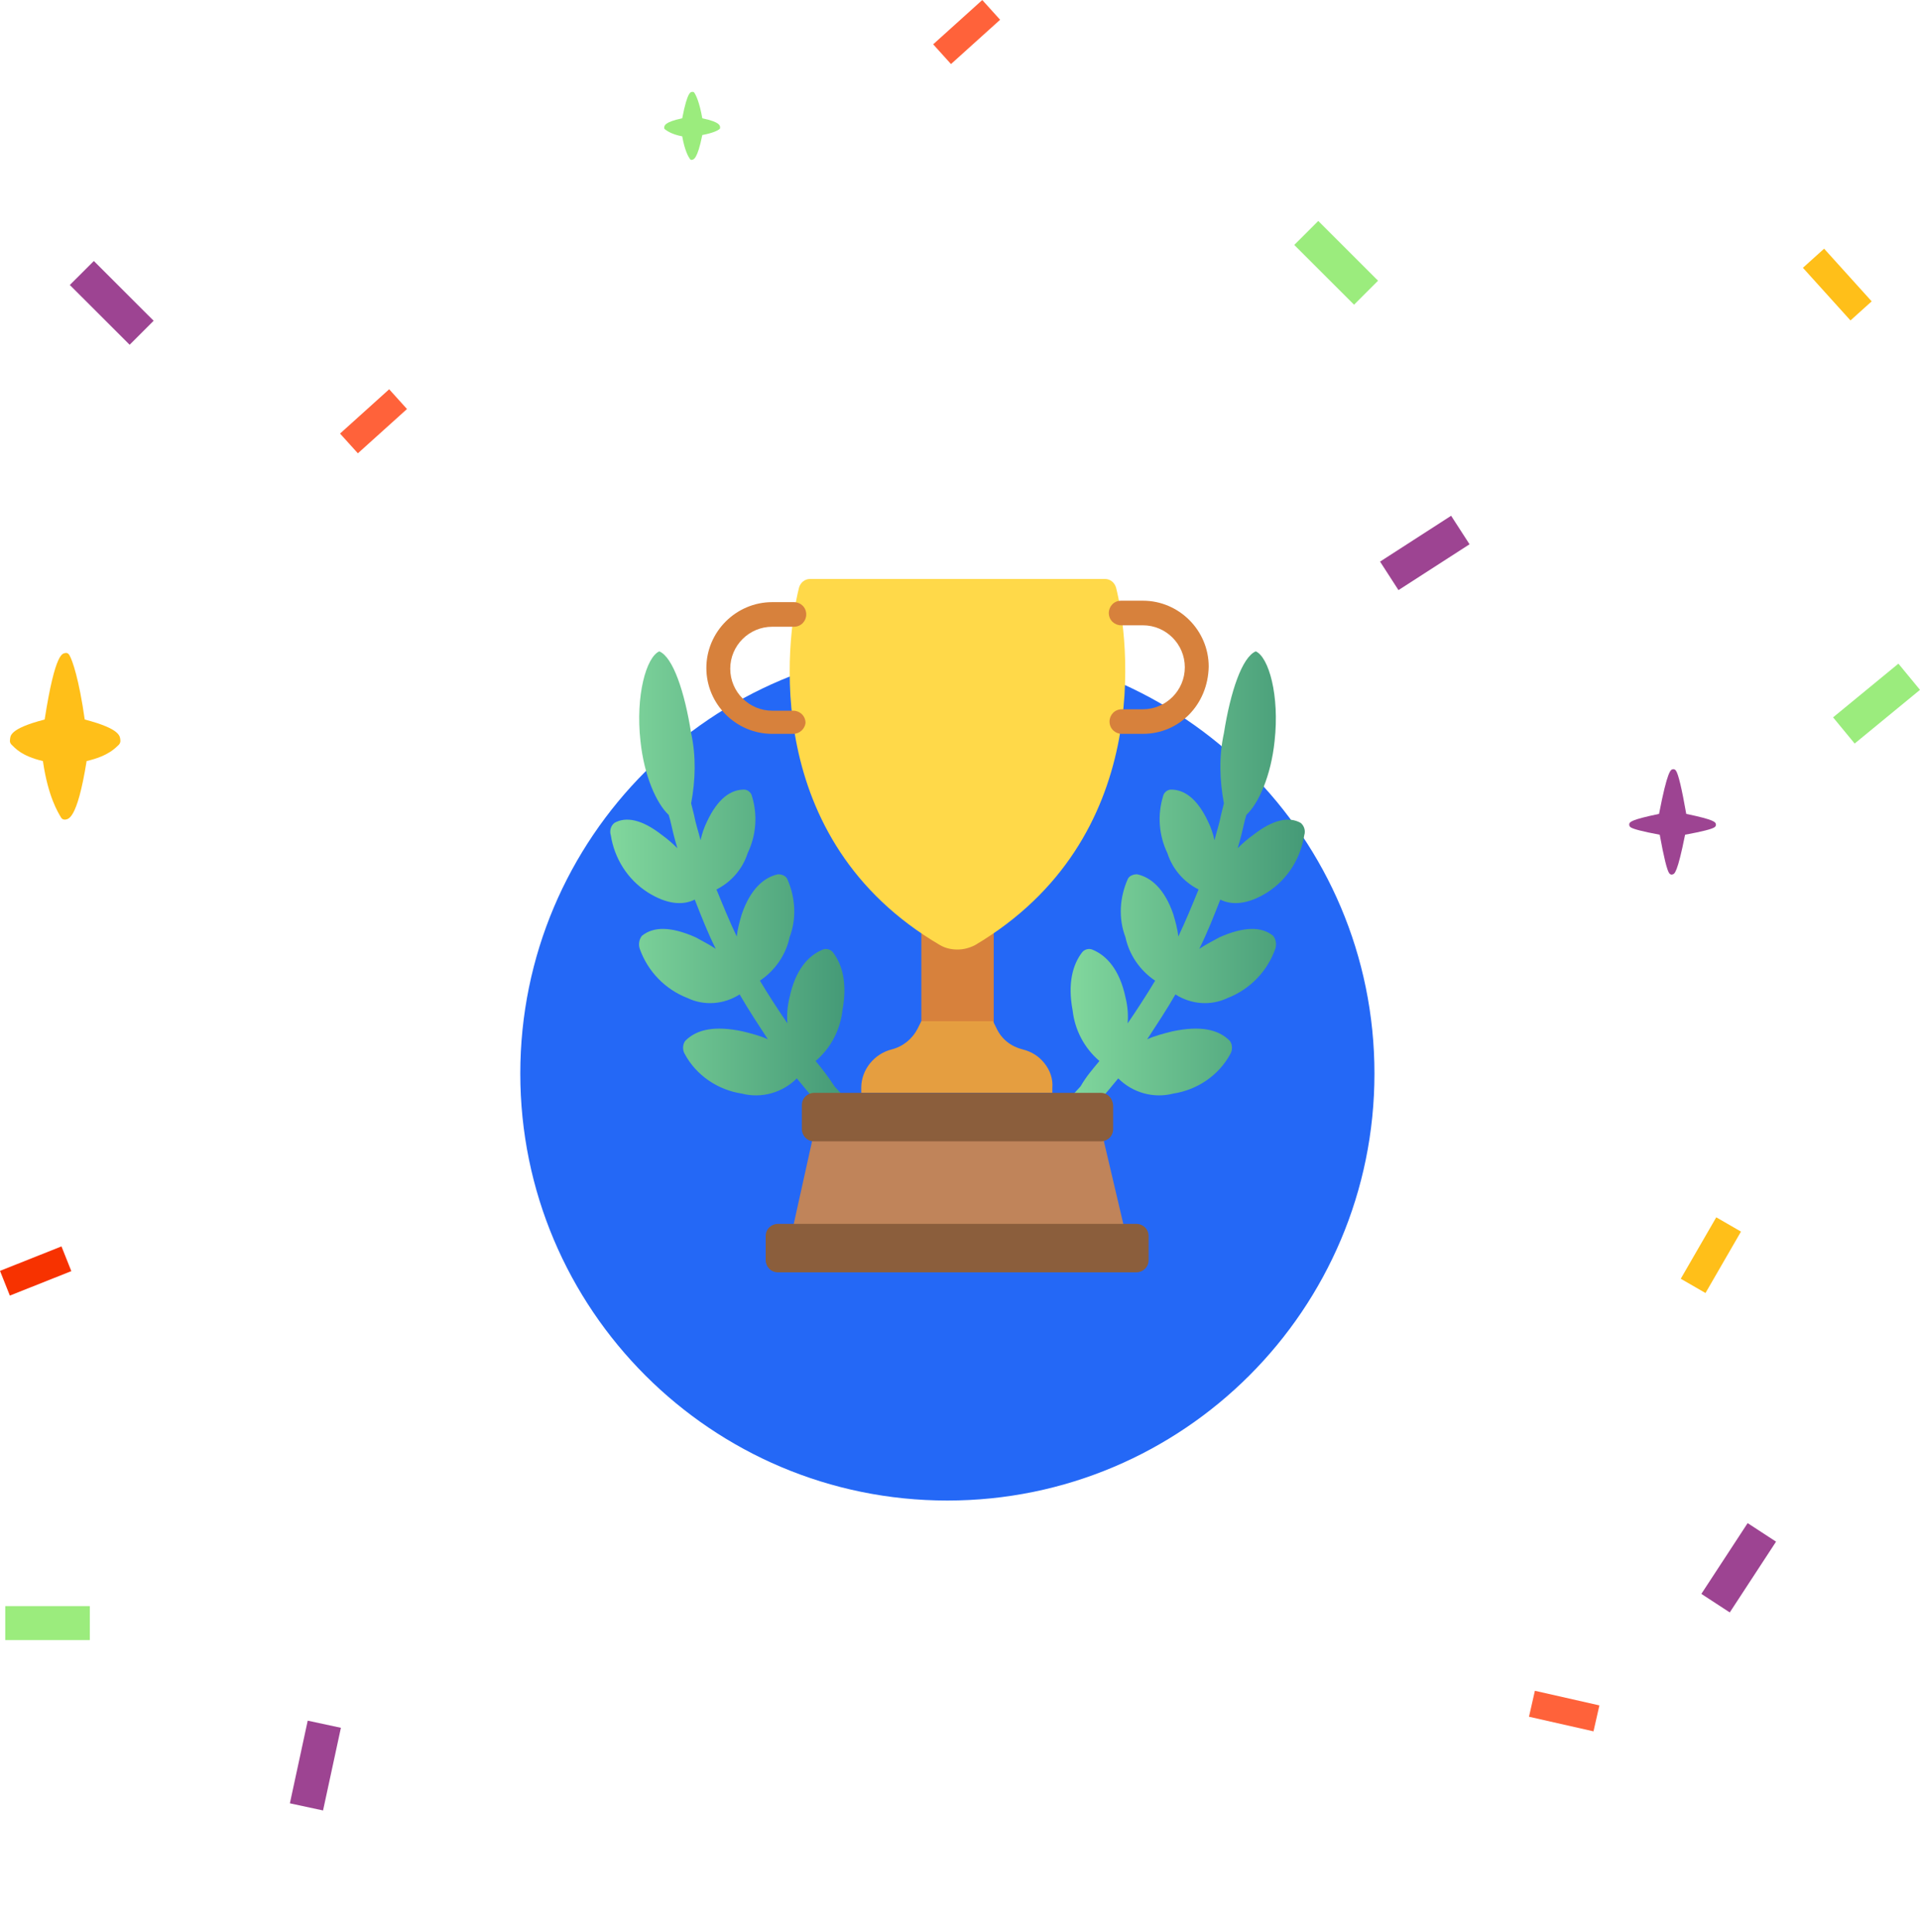 <svg width="152" height="153" viewBox="0 0 152 153" fill="none" xmlns="http://www.w3.org/2000/svg">
	<path d="M5.083 64.891C4.984 64.891 4.892 64.83 4.824 64.716C4.595 64.319 3.809 63.098 3.397 60.259C1.663 59.855 1.166 59.191 0.914 58.962C0.815 58.871 0.761 58.718 0.792 58.573C0.838 58.329 0.618 57.725 3.535 56.97C4.382 51.529 4.976 51.759 5.175 51.706C5.198 51.698 5.221 51.698 5.236 51.698C5.335 51.698 5.427 51.759 5.496 51.874C5.74 52.293 6.258 53.795 6.708 56.97C9.61 57.725 9.482 58.329 9.527 58.581C9.55 58.726 9.505 58.871 9.405 58.97C9.153 59.199 8.614 59.855 6.858 60.259C6.079 65.105 5.35 64.838 5.144 64.899C5.121 64.891 5.098 64.891 5.083 64.891Z" fill="#FFBF19" />
	<path d="M132.349 69.25C132.273 69.25 132.197 69.212 132.143 69.136C131.968 68.884 131.723 67.892 131.395 66.091C130.036 65.84 129.28 65.641 129.081 65.496C129.005 65.435 128.967 65.344 128.982 65.252C129.012 65.1 129.051 64.916 131.341 64.443C132.006 61.002 132.265 60.949 132.418 60.91C132.433 60.91 132.449 60.903 132.472 60.903C132.548 60.903 132.624 60.941 132.678 61.017C132.869 61.284 133.143 62.437 133.495 64.443C135.77 64.916 135.808 65.1 135.839 65.252C135.862 65.344 135.824 65.435 135.74 65.496C135.541 65.641 134.778 65.84 133.403 66.091C132.792 69.151 132.563 69.205 132.403 69.235C132.38 69.243 132.365 69.25 132.349 69.25Z" fill="#9D4492" />
	<path d="M54.753 12.661C54.7 12.661 54.654 12.639 54.623 12.593C54.509 12.432 54.215 11.954 54.009 10.795C53.131 10.627 52.776 10.334 52.646 10.243C52.592 10.204 52.569 10.143 52.585 10.082C52.608 9.983 52.528 9.679 54.009 9.366C54.437 7.145 54.708 7.297 54.807 7.274C54.814 7.274 54.83 7.274 54.837 7.274C54.891 7.274 54.937 7.297 54.967 7.343C55.089 7.519 55.37 8.069 55.599 9.366C57.065 9.671 56.991 9.976 57.006 10.075C57.021 10.136 56.998 10.197 56.945 10.235C56.815 10.326 56.492 10.522 55.599 10.69C55.202 12.666 54.891 12.631 54.784 12.654C54.776 12.654 54.761 12.661 54.753 12.661Z" fill="#9BEC7D" />
	<path d="M102.461 19.394L104.362 17.495L109.097 22.226L107.196 24.126L102.461 19.394Z" fill="#9BEC7D" />
	<path d="M148.174 23.86L146.496 25.373L142.731 21.204L144.409 19.691L148.174 23.86Z" fill="#FFBF19" />
	<path d="M44.979 96.262L46.205 98.16L41.483 101.205L40.257 99.308L44.979 96.262Z" fill="#FFBF19" />
	<path d="M135.87 96.386L137.828 97.516L135.018 102.379L133.06 101.25L135.87 96.386Z" fill="#FFBF19" />
	<path d="M12.164 25.398L10.264 27.297L5.528 22.565L7.429 20.666L12.164 25.398Z" fill="#9D4492" />
	<path d="M114.881 40.838L116.339 43.095L110.712 46.724L109.255 44.467L114.881 40.838Z" fill="#9D4492" />
	<path d="M0.416 129.858L0.417 127.171L7.111 127.169L7.11 129.855L0.416 129.858Z" fill="#9BEC7D" />
	<path d="M24.361 136.239L26.988 136.804L25.575 143.349L22.949 142.784L24.361 136.239Z" fill="#9D4492" />
	<path d="M138.355 120.598L140.604 122.066L136.94 127.67L134.691 126.202L138.355 120.598Z" fill="#9D4492" />
	<path d="M146.827 58.873L145.119 56.799L150.291 52.547L151.999 54.621L146.827 58.873Z" fill="#9BEC7D" />
	<path d="M30.809 30.822L32.221 32.386L28.332 35.892L26.92 34.329L30.809 30.822Z" fill="#FF623A" />
	<path d="M4.867 98.689L5.647 100.646L0.78 102.582L0 100.625L4.867 98.689Z" fill="#F73200" />
	<path d="M77.764 0.002L79.176 1.565L75.287 5.072L73.876 3.509L77.764 0.002Z" fill="#FF623A" />
	<path d="M121.045 135.928L121.512 133.874L126.619 135.031L126.152 137.085L121.045 135.928Z" fill="#FF623A" />
	<g filter="url(#filter0_d)">
		<path d="M75 111C97.091 111 115 93.091 115 71C115 48.909 97.091 31 75 31C52.909 31 35 48.909 35 71C35 93.091 52.909 111 75 111Z" fill="white" />
		<path d="M75 104.811C93.674 104.811 108.811 89.673 108.811 71C108.811 52.327 93.674 37.189 75 37.189C56.327 37.189 41.19 52.327 41.19 71C41.19 89.673 56.327 104.811 75 104.811Z" fill="#2468F6" />
	</g>
	<path d="M77.581 73.235H74.028H72.939V81.373H74.028H77.581H78.67V73.235H77.581Z" fill="#D7813C" />
	<path d="M88.355 46.53C88.241 46.129 87.897 45.843 87.496 45.843H64.115C63.714 45.843 63.37 46.129 63.255 46.53C62.224 50.656 60.16 66.473 74.43 74.84C74.831 75.069 75.289 75.183 75.805 75.183C76.264 75.183 76.722 75.069 77.181 74.84C91.393 66.416 89.387 50.599 88.355 46.53Z" fill="#FFD949" />
	<path d="M87.15 89.338H84.743H66.921H64.514L62.623 97.877H65.488H86.291H89.156L87.15 89.338Z" fill="#C0845A" />
	<path d="M89.958 96.903H61.591C61.076 96.903 60.617 97.304 60.617 97.877V99.768C60.617 100.284 61.018 100.742 61.591 100.742H89.958C90.474 100.742 90.932 100.341 90.932 99.768V97.877C90.932 97.304 90.474 96.903 89.958 96.903Z" fill="#8B5E3C" />
	<path d="M82.68 84.181C82.222 83.608 81.649 83.264 80.961 83.092C80.044 82.863 79.299 82.29 78.898 81.43L78.612 80.857H72.938L72.652 81.43C72.25 82.232 71.505 82.863 70.589 83.092C69.213 83.436 68.182 84.697 68.182 86.129V86.53H83.311V86.129C83.368 85.442 83.139 84.754 82.68 84.181Z" fill="#E59E40" />
	<path d="M62.797 58.106H61.135C58.27 58.106 55.92 55.757 55.92 52.891C55.92 50.026 58.27 47.676 61.135 47.676H62.854C63.37 47.676 63.828 48.077 63.828 48.651C63.828 49.166 63.427 49.625 62.854 49.625H61.135C59.301 49.625 57.811 51.115 57.811 52.949C57.811 54.782 59.301 56.272 61.135 56.272H62.797C63.312 56.272 63.771 56.673 63.771 57.246C63.714 57.705 63.312 58.106 62.797 58.106Z" fill="#D7813C" />
	<path d="M90.475 58.106H88.813C88.297 58.106 87.838 57.705 87.838 57.132C87.838 56.616 88.24 56.158 88.813 56.158H90.475C92.308 56.158 93.798 54.668 93.798 52.834C93.798 51 92.308 49.51 90.475 49.51H88.755C88.24 49.51 87.781 49.109 87.781 48.536C87.781 48.02 88.182 47.562 88.755 47.562H90.475C93.34 47.562 95.689 49.911 95.689 52.777C95.632 55.814 93.34 58.106 90.475 58.106Z" fill="#D7813C" />
	<path d="M64.572 84.009C65.776 82.977 66.521 81.545 66.693 79.997C67.094 77.877 66.692 76.387 65.948 75.413C65.776 75.184 65.432 75.069 65.145 75.184C63.999 75.642 62.968 76.788 62.509 78.966C62.337 79.653 62.28 80.341 62.337 81.029C61.592 79.94 60.847 78.794 60.16 77.648C61.363 76.845 62.223 75.585 62.509 74.209C63.082 72.719 62.968 71.058 62.337 69.625C62.223 69.338 61.879 69.224 61.592 69.224C60.503 69.453 59.415 70.37 58.727 72.376C58.555 72.949 58.383 73.579 58.326 74.152C57.753 72.949 57.237 71.688 56.721 70.427C57.867 69.854 58.784 68.823 59.185 67.562C59.873 66.129 59.988 64.525 59.529 63.035C59.472 62.748 59.185 62.519 58.899 62.519C57.867 62.519 56.836 63.206 55.976 65.04C55.747 65.499 55.575 66.014 55.461 66.53C55.289 65.843 55.059 65.155 54.945 64.525L54.715 63.608C55.059 61.774 55.117 59.883 54.715 58.049C54.2 54.782 53.283 52.032 52.194 51.573C51.163 52.032 50.303 55.069 50.704 58.679C50.991 61.43 51.965 63.608 52.939 64.525L53.054 64.926C53.225 65.671 53.397 66.416 53.627 67.161C53.225 66.76 52.824 66.416 52.423 66.129C50.819 64.868 49.558 64.639 48.641 65.155C48.355 65.384 48.24 65.785 48.355 66.129C48.641 67.963 49.672 69.625 51.277 70.656C52.824 71.631 54.085 71.688 55.002 71.229C55.518 72.547 56.033 73.865 56.664 75.126C56.148 74.782 55.575 74.496 55.059 74.209C53.111 73.35 51.736 73.35 50.819 74.095C50.59 74.381 50.532 74.782 50.647 75.126C51.277 76.903 52.652 78.335 54.429 79.023C55.747 79.653 57.294 79.539 58.555 78.737C59.243 79.94 60.045 81.143 60.79 82.29C60.16 82.003 59.472 81.831 58.784 81.659C56.607 81.201 55.174 81.487 54.257 82.404C54.028 82.691 54.028 83.149 54.2 83.436C55.117 85.155 56.836 86.301 58.727 86.588C60.274 86.989 61.936 86.53 63.082 85.384C63.598 86.014 64.114 86.645 64.687 87.275L65.317 87.963L66.693 86.702L66.062 86.014C65.546 85.212 65.088 84.639 64.572 84.009Z" fill="url(#paint0_linear)" />
	<path d="M87.037 84.009C85.833 82.977 85.088 81.545 84.916 79.997C84.515 77.877 84.916 76.387 85.661 75.413C85.833 75.184 86.177 75.069 86.464 75.184C87.61 75.642 88.641 76.788 89.1 78.966C89.272 79.653 89.329 80.341 89.272 81.029C90.017 79.94 90.761 78.794 91.449 77.648C90.246 76.845 89.386 75.585 89.1 74.209C88.527 72.719 88.641 71.058 89.272 69.625C89.386 69.338 89.73 69.224 90.016 69.224C91.105 69.453 92.194 70.37 92.882 72.376C93.054 72.949 93.226 73.579 93.283 74.152C93.856 72.949 94.372 71.688 94.888 70.427C93.742 69.854 92.825 68.823 92.424 67.562C91.736 66.129 91.621 64.525 92.08 63.035C92.137 62.748 92.424 62.519 92.71 62.519C93.742 62.519 94.773 63.206 95.633 65.04C95.862 65.499 96.034 66.014 96.148 66.53C96.32 65.843 96.55 65.155 96.664 64.525L96.893 63.608C96.549 61.774 96.492 59.883 96.893 58.049C97.409 54.782 98.326 52.032 99.415 51.573C100.446 52.032 101.306 55.069 100.905 58.679C100.618 61.43 99.644 63.608 98.67 64.525L98.555 64.926C98.383 65.671 98.211 66.416 97.982 67.161C98.383 66.76 98.784 66.416 99.186 66.129C100.79 64.868 102.051 64.639 102.968 65.155C103.254 65.384 103.369 65.785 103.254 66.129C102.968 67.963 101.936 69.625 100.332 70.656C98.784 71.631 97.524 71.688 96.607 71.229C96.091 72.547 95.575 73.865 94.945 75.126C95.461 74.782 96.034 74.496 96.549 74.209C98.498 73.35 99.873 73.35 100.79 74.095C101.019 74.381 101.077 74.782 100.962 75.126C100.332 76.903 98.956 78.335 97.18 79.023C95.862 79.653 94.315 79.539 93.054 78.737C92.366 79.94 91.564 81.143 90.819 82.29C91.449 82.003 92.137 81.831 92.825 81.659C95.002 81.201 96.435 81.487 97.352 82.404C97.581 82.691 97.581 83.149 97.409 83.436C96.492 85.155 94.773 86.301 92.882 86.588C91.335 86.989 89.673 86.53 88.527 85.384C88.011 86.014 87.495 86.645 86.922 87.275L86.292 87.963L84.916 86.702L85.547 86.014C86.005 85.212 86.521 84.639 87.037 84.009Z" fill="url(#paint1_linear)" />
	<path d="M87.15 86.53H64.457C63.941 86.53 63.482 86.931 63.482 87.504V89.396C63.482 89.911 63.883 90.37 64.457 90.37H87.15C87.666 90.37 88.124 89.969 88.124 89.396V87.504C88.067 86.931 87.666 86.53 87.15 86.53Z" fill="#8B5E3C" />
	<defs>
		<filter id="filter0_d" x="7" y="17" width="136" height="136" filterUnits="userSpaceOnUse" color-interpolation-filters="sRGB">
			<feFlood flood-opacity="0" result="BackgroundImageFix" />
			<feColorMatrix in="SourceAlpha" type="matrix" values="0 0 0 0 0 0 0 0 0 0 0 0 0 0 0 0 0 0 127 0" />
			<feOffset dy="14" />
			<feGaussianBlur stdDeviation="14" />
			<feColorMatrix type="matrix" values="0 0 0 0 0.18 0 0 0 0 0.357 0 0 0 0 1 0 0 0 0.08 0" />
			<feBlend mode="normal" in2="BackgroundImageFix" result="effect1_dropShadow" />
			<feBlend mode="normal" in="SourceGraphic" in2="effect1_dropShadow" result="shape" />
		</filter>
		<linearGradient id="paint0_linear" x1="48.355" y1="69.674" x2="66.824" y2="69.674" gradientUnits="userSpaceOnUse">
			<stop stop-color="#81D79D" />
			<stop offset="1" stop-color="#459A77" />
		</linearGradient>
		<linearGradient id="paint1_linear" x1="84.762" y1="69.674" x2="103.232" y2="69.674" gradientUnits="userSpaceOnUse">
			<stop stop-color="#81D79D" />
			<stop offset="1" stop-color="#459A77" />
		</linearGradient>
	</defs>
</svg>
